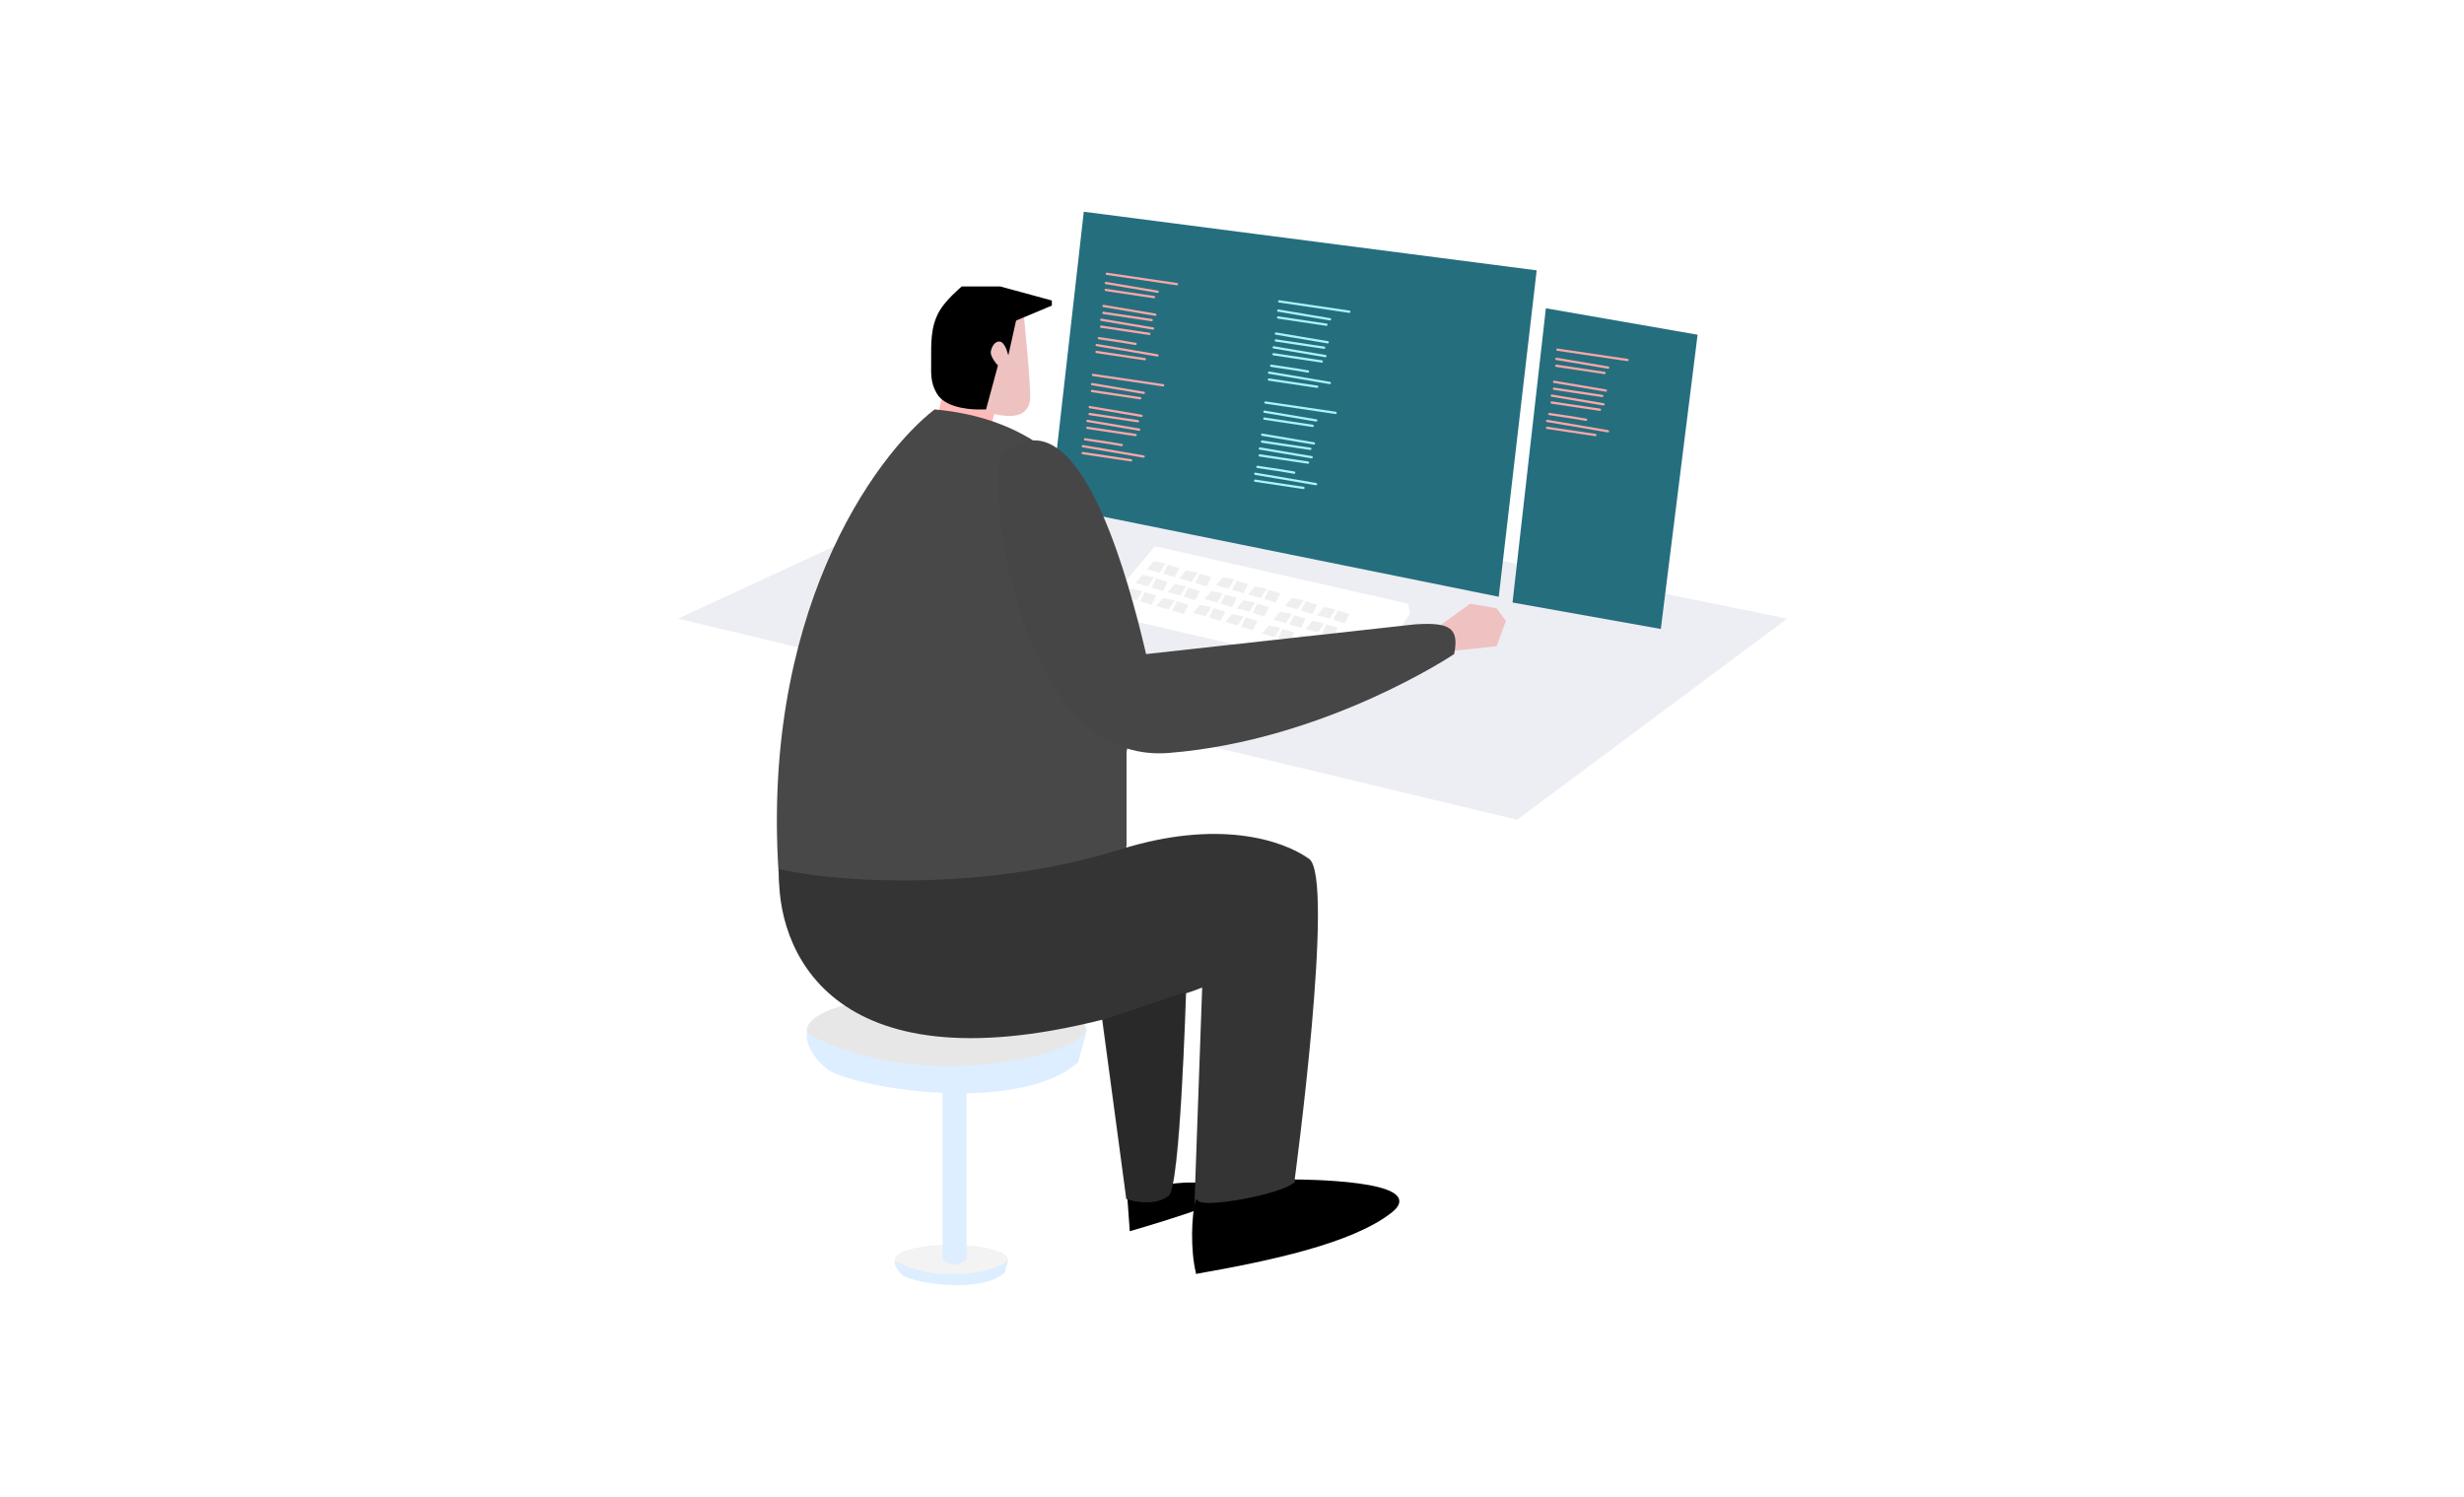 <svg xmlns="http://www.w3.org/2000/svg" width="1152" height="700" fill="none" viewBox="0 0 1152 700">
  <rect x="0" y="0" width="1152" height="700" fill="#808080" stroke="none"/>
  <g clip-path="url(#clip0)">
    <path fill="#fff" d="M0 0h1152v700H0z"/>
    <g class="Group 15">
      <path fill="#EDEEF3" d="M709.309 383.29L317 289.243l157.998-73.088L835.6 289.243 709.309 383.29z" class="Vector"/>
      <g class="Group 14">
        <g class="Group 11">
          <path fill="#256E7E" d="M707.159 281.719l15.585-137.576 70.938 12.36-17.197 137.577-69.326-12.361z" class="Vector 6.1"/>
          <g class="Group 9">
            <path stroke="#F9A7A7" stroke-linecap="round" stroke-width="1.075" d="M728.118 163.489l32.782 4.837" class="Line"/>
            <path stroke="#F9A7A7" stroke-linecap="round" stroke-width="1.075" d="M727.668 167.789l12.092 2.039 12.092 2.039" class="Line_2"/>
            <path stroke="#F9A7A7" stroke-linecap="round" stroke-width="1.075" d="M727.602 171.013l11.285 1.687 11.286 1.688" class="Line_3"/>
            <path stroke="#F9A7A7" stroke-linecap="round" stroke-width="1.075" d="M726.593 178.537l12.092 2.039 12.092 2.039" class="Line_4"/>
            <path stroke="#F9A7A7" stroke-linecap="round" stroke-width="1.075" d="M726.527 181.761l11.286 1.688 11.285 1.687" class="Line_5"/>
            <path stroke="#F9A7A7" stroke-linecap="round" stroke-width="1.075" d="M725.518 184.986l12.092 2.039 12.092 2.04" class="Line_6"/>
            <path stroke="#F9A7A7" stroke-linecap="round" stroke-width="1.075" d="M725.452 188.21l11.286 1.687 11.285 1.687" class="Line_7"/>
            <path stroke="#F9A7A7" stroke-linecap="round" stroke-width="1.075" d="M724.377 193.584l11.286 1.687 5.891 1" class="Line_8"/>
            <path stroke="#F9A7A7" stroke-linecap="round" stroke-width="1.075" d="M723.369 196.809l12.092 2.039 16.303 2.797" class="Line_9"/>
            <path stroke="#F9A7A7" stroke-linecap="round" stroke-width="1.075" d="M723.303 200.033l11.285 1.687 11.286 1.688" class="Line_10"/>
          </g>
        </g>
        <g class="Group 13">
          <path fill="#256E7E" d="M491.121 236.577L506.705 99l211.74 27.408-17.735 152.624-209.589-42.455z" class="Vector 6"/>
          <g class="Group 12">
            <g class="Group 9.1">
              <path stroke="#F9A7A7" stroke-linecap="round" stroke-width="1.075" d="M517.475 128.021l32.782 4.837" class="Line_11"/>
              <path stroke="#F9A7A7" stroke-linecap="round" stroke-width="1.075" d="M517.025 132.32l12.092 2.04 12.091 2.039" class="Line_12"/>
              <path stroke="#F9A7A7" stroke-linecap="round" stroke-width="1.075" d="M516.959 135.545l11.285 1.687 11.286 1.687" class="Line_13"/>
              <path stroke="#F9A7A7" stroke-linecap="round" stroke-width="1.075" d="M515.95 143.068l12.092 2.04 12.092 2.039" class="Line_14"/>
              <path stroke="#F9A7A7" stroke-linecap="round" stroke-width="1.075" d="M515.884 146.293l11.286 1.687 11.285 1.688" class="Line_15"/>
              <path stroke="#F9A7A7" stroke-linecap="round" stroke-width="1.075" d="M514.876 149.517l12.091 2.04 12.092 2.039" class="Line_16"/>
              <path stroke="#F9A7A7" stroke-linecap="round" stroke-width="1.075" d="M514.809 152.741l11.286 1.688 11.285 1.687" class="Line_17"/>
              <path stroke="#F9A7A7" stroke-linecap="round" stroke-width="1.075" d="M513.734 158.116l11.286 1.687 5.891 1" class="Line_18"/>
              <path stroke="#F9A7A7" stroke-linecap="round" stroke-width="1.075" d="M512.726 161.34l12.092 2.04 16.303 2.797" class="Line_19"/>
              <path stroke="#F9A7A7" stroke-linecap="round" stroke-width="1.075" d="M512.66 164.564l11.285 1.688 11.286 1.687" class="Line_20"/>
            </g>
            <g class="Group 9.2">
              <path stroke="#F9A7A7" stroke-linecap="round" stroke-width="1.075" d="M511.026 175.312l32.782 4.837" class="Line_21"/>
              <path stroke="#F9A7A7" stroke-linecap="round" stroke-width="1.075" d="M510.576 179.611l12.092 2.04 12.091 2.039" class="Line_22"/>
              <path stroke="#F9A7A7" stroke-linecap="round" stroke-width="1.075" d="M510.51 182.836l11.285 1.687 11.286 1.687" class="Line_23"/>
              <path stroke="#F9A7A7" stroke-linecap="round" stroke-width="1.075" d="M509.501 190.359l12.092 2.04 12.092 2.039" class="Line_24"/>
              <path stroke="#F9A7A7" stroke-linecap="round" stroke-width="1.075" d="M509.435 193.584l11.285 1.688 11.286 1.687" class="Line_25"/>
              <path stroke="#F9A7A7" stroke-linecap="round" stroke-width="1.075" d="M508.426 196.808l12.092 2.04 12.092 2.039" class="Line_26"/>
              <path stroke="#F9A7A7" stroke-linecap="round" stroke-width="1.075" d="M508.36 200.033l11.286 1.687 11.285 1.687" class="Line_27"/>
              <path stroke="#F9A7A7" stroke-linecap="round" stroke-width="1.075" d="M507.285 205.407l11.286 1.687 5.89 1" class="Line_28"/>
              <path stroke="#F9A7A7" stroke-linecap="round" stroke-width="1.075" d="M506.277 208.632l12.091 2.039 16.304 2.797" class="Line_29"/>
              <path stroke="#F9A7A7" stroke-linecap="round" stroke-width="1.075" d="M506.21 211.856l11.286 1.687 11.285 1.687" class="Line_30"/>
            </g>
            <g class="Group 9.3">
              <path stroke="#A7F4F9" stroke-linecap="round" stroke-width="1.075" d="M598.087 140.919l32.782 4.836" class="Line_31"/>
              <path stroke="#A7F4F9" stroke-linecap="round" stroke-width="1.075" d="M597.637 145.218l12.091 2.039 12.092 2.04" class="Line_32"/>
              <path stroke="#A7F4F9" stroke-linecap="round" stroke-width="1.075" d="M597.57 148.442l11.286 1.687 11.285 1.688" class="Line_33"/>
              <path stroke="#A7F4F9" stroke-linecap="round" stroke-width="1.075" d="M596.562 155.966l12.092 2.039 12.091 2.04" class="Line_34"/>
              <path stroke="#A7F4F9" stroke-linecap="round" stroke-width="1.075" d="M596.495 159.19l11.286 1.688 11.286 1.687" class="Line_35"/>
              <path stroke="#A7F4F9" stroke-linecap="round" stroke-width="1.075" d="M595.487 162.415l12.092 2.039 12.091 2.04" class="Line_36"/>
              <path stroke="#A7F4F9" stroke-linecap="round" stroke-width="1.075" d="M595.421 165.639l11.285 1.687 11.286 1.688" class="Line_37"/>
              <path stroke="#A7F4F9" stroke-linecap="round" stroke-width="1.075" d="M594.346 171.013l11.285 1.688 5.891.999" class="Line_38"/>
              <path stroke="#A7F4F9" stroke-linecap="round" stroke-width="1.075" d="M593.337 174.238l12.092 2.039 16.304 2.798" class="Line_39"/>
              <path stroke="#A7F4F9" stroke-linecap="round" stroke-width="1.075" d="M593.271 177.462l11.285 1.687 11.286 1.688" class="Line_40"/>
            </g>
            <g class="Group 9.4">
              <path stroke="#A7F4F9" stroke-linecap="round" stroke-width="1.075" d="M591.637 188.21l32.782 4.837" class="Line_41"/>
              <path stroke="#A7F4F9" stroke-linecap="round" stroke-width="1.075" d="M591.187 192.51l12.092 2.039 12.092 2.04" class="Line_42"/>
              <path stroke="#A7F4F9" stroke-linecap="round" stroke-width="1.075" d="M591.121 195.734l11.286 1.687 11.285 1.688" class="Line_43"/>
              <path stroke="#A7F4F9" stroke-linecap="round" stroke-width="1.075" d="M590.113 203.258l12.091 2.039 12.092 2.04" class="Line_44"/>
              <path stroke="#A7F4F9" stroke-linecap="round" stroke-width="1.075" d="M590.046 206.483l11.286 1.687 11.285 1.687" class="Line_45"/>
              <path stroke="#A7F4F9" stroke-linecap="round" stroke-width="1.075" d="M589.038 209.707l12.091 2.039 12.092 2.04" class="Line_46"/>
              <path stroke="#A7F4F9" stroke-linecap="round" stroke-width="1.075" d="M588.971 212.931l11.286 1.687 11.286 1.688" class="Line_47"/>
              <path stroke="#A7F4F9" stroke-linecap="round" stroke-width="1.075" d="M587.897 218.305l11.285 1.688 5.891.999" class="Line_48"/>
              <path stroke="#A7F4F9" stroke-linecap="round" stroke-width="1.075" d="M586.888 221.53l12.092 2.039 16.303 2.798" class="Line_49"/>
              <path stroke="#A7F4F9" stroke-linecap="round" stroke-width="1.075" d="M586.822 224.754l11.285 1.687 11.286 1.688" class="Line_50"/>
            </g>
          </g>
        </g>
      </g>
      <g class="Group 10">
        <g class="Group 8.1">
          <g class="Group 7">
            <ellipse cx="444.804" cy="588.974" fill="#F3F3F3" class="Ellipse" rx="26.478" ry="6.998"/>
          </g>
          <path fill="#DCEEFF" d="M421.918 596.162c-4.16-3.594-3.593-6.62-3.593-6.62 20.804 11.537 51.633 4.539 53.146-.946l-1.703 6.431c-11.499 10.289-43.689 4.728-47.85 1.135z" class="Vector 2"/>
        </g>
        <path fill="#DCEEFF" d="M440.687 498.954h11.194v89.918c-4.469 3.553-6.725 2.918-11.194 0v-89.918z" class="Rectangle"/>
        <g class="Group 8">
          <g class="Group 7_2">
            <ellipse cx="442.553" cy="481.696" fill="#E8E7E7" class="Ellipse_2" rx="65.299" ry="17.258"/>
          </g>
          <path fill="#DCEEFF" d="M386.116 499.421c-10.261-8.862-8.862-16.325-8.862-16.325 51.306 28.451 127.332 11.194 131.064-2.332l-4.198 15.858c-28.358 25.373-107.743 11.661-118.004 2.799z" class="Vector 2_2"/>
        </g>
      </g>
      <g class="Group 4">
        <path fill="#fff" d="M637.833 315.576l-124.141-29.02 26.333-31.169 118.23 26.87 1.075 4.299-18.81 30.633-2.687-1.613z" class="Vector 7"/>
        <g class="Group 4_2">
          <g class="Group 3">
            <g class="Group 2">
              <path fill="#EFEFEF" d="M536.263 266.134l3.225-3.762 5.374 1.075-2.687 4.299-5.912-1.612z" class="Vector 8"/>
              <path fill="#EFEFEF" d="M543.787 268.283l2.15-4.299 5.374 1.612-2.15 4.299-5.374-1.612z" class="Vector 8.1"/>
              <path fill="#EFEFEF" d="M551.311 270.433l3.224-3.762 5.374 1.075-2.687 4.299-5.911-1.612z" class="Vector 8.2"/>
              <path fill="#EFEFEF" d="M558.834 272.583l2.15-4.3 5.374 1.613-2.149 4.299-5.375-1.612z" class="Vector 8.3"/>
            </g>
            <g class="Group 2.1">
              <path fill="#EFEFEF" d="M530.889 272.583l3.224-3.762 5.375 1.075-2.688 4.299-5.911-1.612z" class="Vector 8_2"/>
              <path fill="#EFEFEF" d="M538.413 274.733l2.15-4.3 5.374 1.612-2.15 4.3-5.374-1.612z" class="Vector 8.1_2"/>
              <path fill="#EFEFEF" d="M545.937 276.882l3.224-3.762 5.374 1.075-2.687 4.299-5.911-1.612z" class="Vector 8.2_2"/>
              <path fill="#EFEFEF" d="M553.46 279.032l2.15-4.299 5.374 1.612-2.15 4.299-5.374-1.612z" class="Vector 8.3_2"/>
            </g>
            <g class="Group 2.2">
              <path fill="#EFEFEF" d="M525.515 279.033l3.224-3.762 5.374 1.075-2.687 4.299-5.911-1.612z" class="Vector 8_3"/>
              <path fill="#EFEFEF" d="M533.039 281.182l2.149-4.299 5.375 1.612-2.15 4.299-5.374-1.612z" class="Vector 8.1_3"/>
              <path fill="#EFEFEF" d="M540.563 283.331l3.224-3.761 5.374 1.074-2.687 4.3-5.911-1.613z" class="Vector 8.2_3"/>
              <path fill="#EFEFEF" d="M548.086 285.481l2.15-4.299 5.374 1.612-2.15 4.299-5.374-1.612z" class="Vector 8.3_3"/>
            </g>
          </g>
          <g class="Group 3.1">
            <g class="Group 2_2">
              <path fill="#EFEFEF" d="M568.508 273.658l3.224-3.762 5.374 1.075-2.687 4.299-5.911-1.612z" class="Vector 8_4"/>
              <path fill="#EFEFEF" d="M576.031 275.807l2.15-4.299 5.374 1.612-2.15 4.3-5.374-1.613z" class="Vector 8.1_4"/>
              <path fill="#EFEFEF" d="M583.555 277.957l3.224-3.761 5.375 1.074-2.688 4.3-5.911-1.613z" class="Vector 8.2_4"/>
              <path fill="#EFEFEF" d="M591.079 280.107l2.149-4.3 5.374 1.613-2.149 4.299-5.374-1.612z" class="Vector 8.3_4"/>
            </g>
            <g class="Group 2.1_2">
              <path fill="#EFEFEF" d="M563.133 280.107l3.225-3.762 5.374 1.075-2.687 4.299-5.912-1.612z" class="Vector 8_5"/>
              <path fill="#EFEFEF" d="M570.657 282.257l2.15-4.3 5.374 1.613-2.15 4.299-5.374-1.612z" class="Vector 8.1_5"/>
              <path fill="#EFEFEF" d="M578.181 284.406l3.225-3.762 5.374 1.075-2.687 4.3-5.912-1.613z" class="Vector 8.2_5"/>
              <path fill="#EFEFEF" d="M585.705 286.556l2.149-4.299 5.374 1.612-2.149 4.299-5.374-1.612z" class="Vector 8.3_5"/>
            </g>
            <g class="Group 2.2_2">
              <path fill="#EFEFEF" d="M557.759 286.556l3.225-3.762 5.374 1.075-2.687 4.3-5.912-1.613z" class="Vector 8_6"/>
              <path fill="#EFEFEF" d="M565.283 288.706l2.15-4.3 5.374 1.613-2.15 4.299-5.374-1.612z" class="Vector 8.1_6"/>
              <path fill="#EFEFEF" d="M572.807 290.855l3.224-3.762 5.374 1.075-2.687 4.299-5.911-1.612z" class="Vector 8.2_6"/>
              <path fill="#EFEFEF" d="M580.331 293.005l2.149-4.3 5.374 1.613-2.149 4.299-5.374-1.612z" class="Vector 8.3_6"/>
            </g>
          </g>
          <g class="Group 3.2">
            <g class="Group 2_3">
              <path fill="#EFEFEF" d="M600.752 283.331l3.225-3.762 5.374 1.074-2.687 4.3-5.912-1.612z" class="Vector 8_7"/>
              <path fill="#EFEFEF" d="M608.276 285.479l2.15-4.299 5.374 1.612-2.15 4.3-5.374-1.613z" class="Vector 8.1_7"/>
              <path fill="#EFEFEF" d="M615.8 287.629l3.224-3.762 5.374 1.075-2.687 4.3-5.911-1.613z" class="Vector 8.2_7"/>
              <path fill="#EFEFEF" d="M623.323 289.779l2.15-4.3 5.374 1.613-2.149 4.299-5.375-1.612z" class="Vector 8.3_7"/>
            </g>
            <g class="Group 2.1_3">
              <path fill="#EFEFEF" d="M595.378 289.78l3.225-3.762 5.374 1.075-2.687 4.299-5.912-1.612z" class="Vector 8_8"/>
              <path fill="#EFEFEF" d="M602.902 291.929l2.15-4.299 5.374 1.612-2.15 4.299-5.374-1.612z" class="Vector 8.1_8"/>
              <path fill="#EFEFEF" d="M610.426 294.079l3.224-3.762 5.374 1.075-2.687 4.299-5.911-1.612z" class="Vector 8.2_8"/>
              <path fill="#EFEFEF" d="M617.949 296.228l2.15-4.299 5.374 1.612-2.149 4.3-5.375-1.613z" class="Vector 8.3_8"/>
            </g>
            <g class="Group 2.2_3">
              <path fill="#EFEFEF" d="M590.004 296.229l3.224-3.762 5.374 1.075-2.687 4.299-5.911-1.612z" class="Vector 8_9"/>
              <path fill="#EFEFEF" d="M597.528 298.379l2.149-4.3 5.375 1.613-2.15 4.299-5.374-1.612z" class="Vector 8.1_9"/>
              <path fill="#EFEFEF" d="M605.052 300.528l3.224-3.762 5.374 1.075-2.687 4.3-5.911-1.613z" class="Vector 8.2_9"/>
              <path fill="#EFEFEF" d="M612.575 302.678l2.15-4.299 5.374 1.612-2.15 4.299-5.374-1.612z" class="Vector 8.3_9"/>
            </g>
          </g>
        </g>
      </g>
      <g class="Group 6">
        <g class="Group">
          <path fill="#FFB9B9" d="M466.516 187.136l-5.912 22.571-22.033-15.585 4.299-19.884 23.646 12.898z" class="Vector 5"/>
          <path fill="#EFC2C2" d="M481.563 187.135c.681-5.053-3.074-41.526-3.074-41.526-41.703-27.945-42.068 16.089-39.381 37.227 0 0 39.919 23.108 42.455 4.299z" class="Vector 6_2"/>
        </g>
        <path fill="#000" d="M528.202 575.682l-1.075-15.048c10.748 0 17.735-4.837 19.884-6.986 0 0 19.279-3.353 28.022 4.299 3.685 3.225-46.831 17.735-46.831 17.735z" class="Vector 2_3"/>
        <path fill="#EFC2C2" d="M687.391 282.256l-13.436 9.673 5.912 12.361 19.884-2.15 4.299-11.823-4.299-5.911-12.36-2.15z" class="Vector 5_2"/>
        <path fill="#484848" fill-rule="evenodd" d="M436.958 191.434c-28.304 21.855-82.439 96.841-72.55 221.95 125.109 49.442 160.327 8.419 162.297-18.272v-43.53c.106-.524.21-1.054.312-1.589 5.945 1.852 12.418 2.619 19.456 2.058 73.204-5.843 133.394-46.218 133.394-46.218 2.397-12.073-1.745-14.996-18.272-13.904l-125.754 13.904c-9.127-39.061-27.289-100.963-52.855-99.909-12.254-7.636-27.406-12.82-46.028-14.49z" class="Union" clip-rule="evenodd"/>
        <path fill="#000" fill-opacity=".03" d="M535.841 305.833c-10.748-46.002-34.029-123.683-67.176-92.903-7.524 6.987 4.604 144.964 77.808 139.121 73.204-5.843 133.394-46.218 133.394-46.218 2.397-12.073-1.744-14.996-18.272-13.904l-125.754 13.904z" class="Vector 2.1"/>
        <path fill="#343434" d="M558.412 563.859l3.647-102.108c-6.326 2.407-1.589.66-7.524 2.687 0 0-2.871 90.506-8.061 94.585-7.524 5.911-19.884 1.612-19.884 1.612l-11.286-83.836C387.4 509.005 362.55 443.136 364.292 406.398c33.678 7.523 101.461 9.034 159.189-9.135 46.101-14.511 76.196-4.484 88.557 4.298 12.36 8.783-6.871 151.013-6.871 151.013-9.888 18.917-35.29 15.406-46.755 11.285z" class="Vector 3"/>
        <path fill="#000" fill-opacity=".22" d="M553.997 463.901l-38.156 12.897 10.748 83.836s12.79 3.465 19.347-1.075c6.987-4.836 8.061-95.658 8.061-95.658z" class="Vector 6_3"/>
        <path fill="#000" stroke="#000" stroke-width="1.075" d="M559.652 595.028c-2.58-10.318-2.15-27.15 0-33.957-1.347 6.066 47.746-3.57 46.052-9.035 0 0 63.032 0 44.605 14.509-18.427 14.51-57.338 22.572-90.657 28.483z" class="Vector 4"/>
        <path fill="#000" stroke="#000" stroke-width="1.075" d="M456.842 190.897s-13.941.159-18.272-6.987c-3.077-5.076-2.692-9.111-2.687-15.047.007-8.356-.353-15.837 3.762-23.109 2.927-5.173 10.211-11.285 10.211-11.285h17.734l23.646 6.449v1.612l-16.66 6.986-3.224 14.51s-1.387-4.54-3.762-4.836c-2.65-.332-4.26 2.228-4.837 4.836-.648 2.934 3.225 6.987 3.225 6.987l-5.374 19.884h-3.762z" class="Vector 5_3"/>
      </g>
    </g>
  </g>
  <defs>
    <clipPath id="clip0" class="clip0">
      <path fill="#fff" d="M0 0h1152v700H0z"/>
    </clipPath>
  </defs>
</svg>
